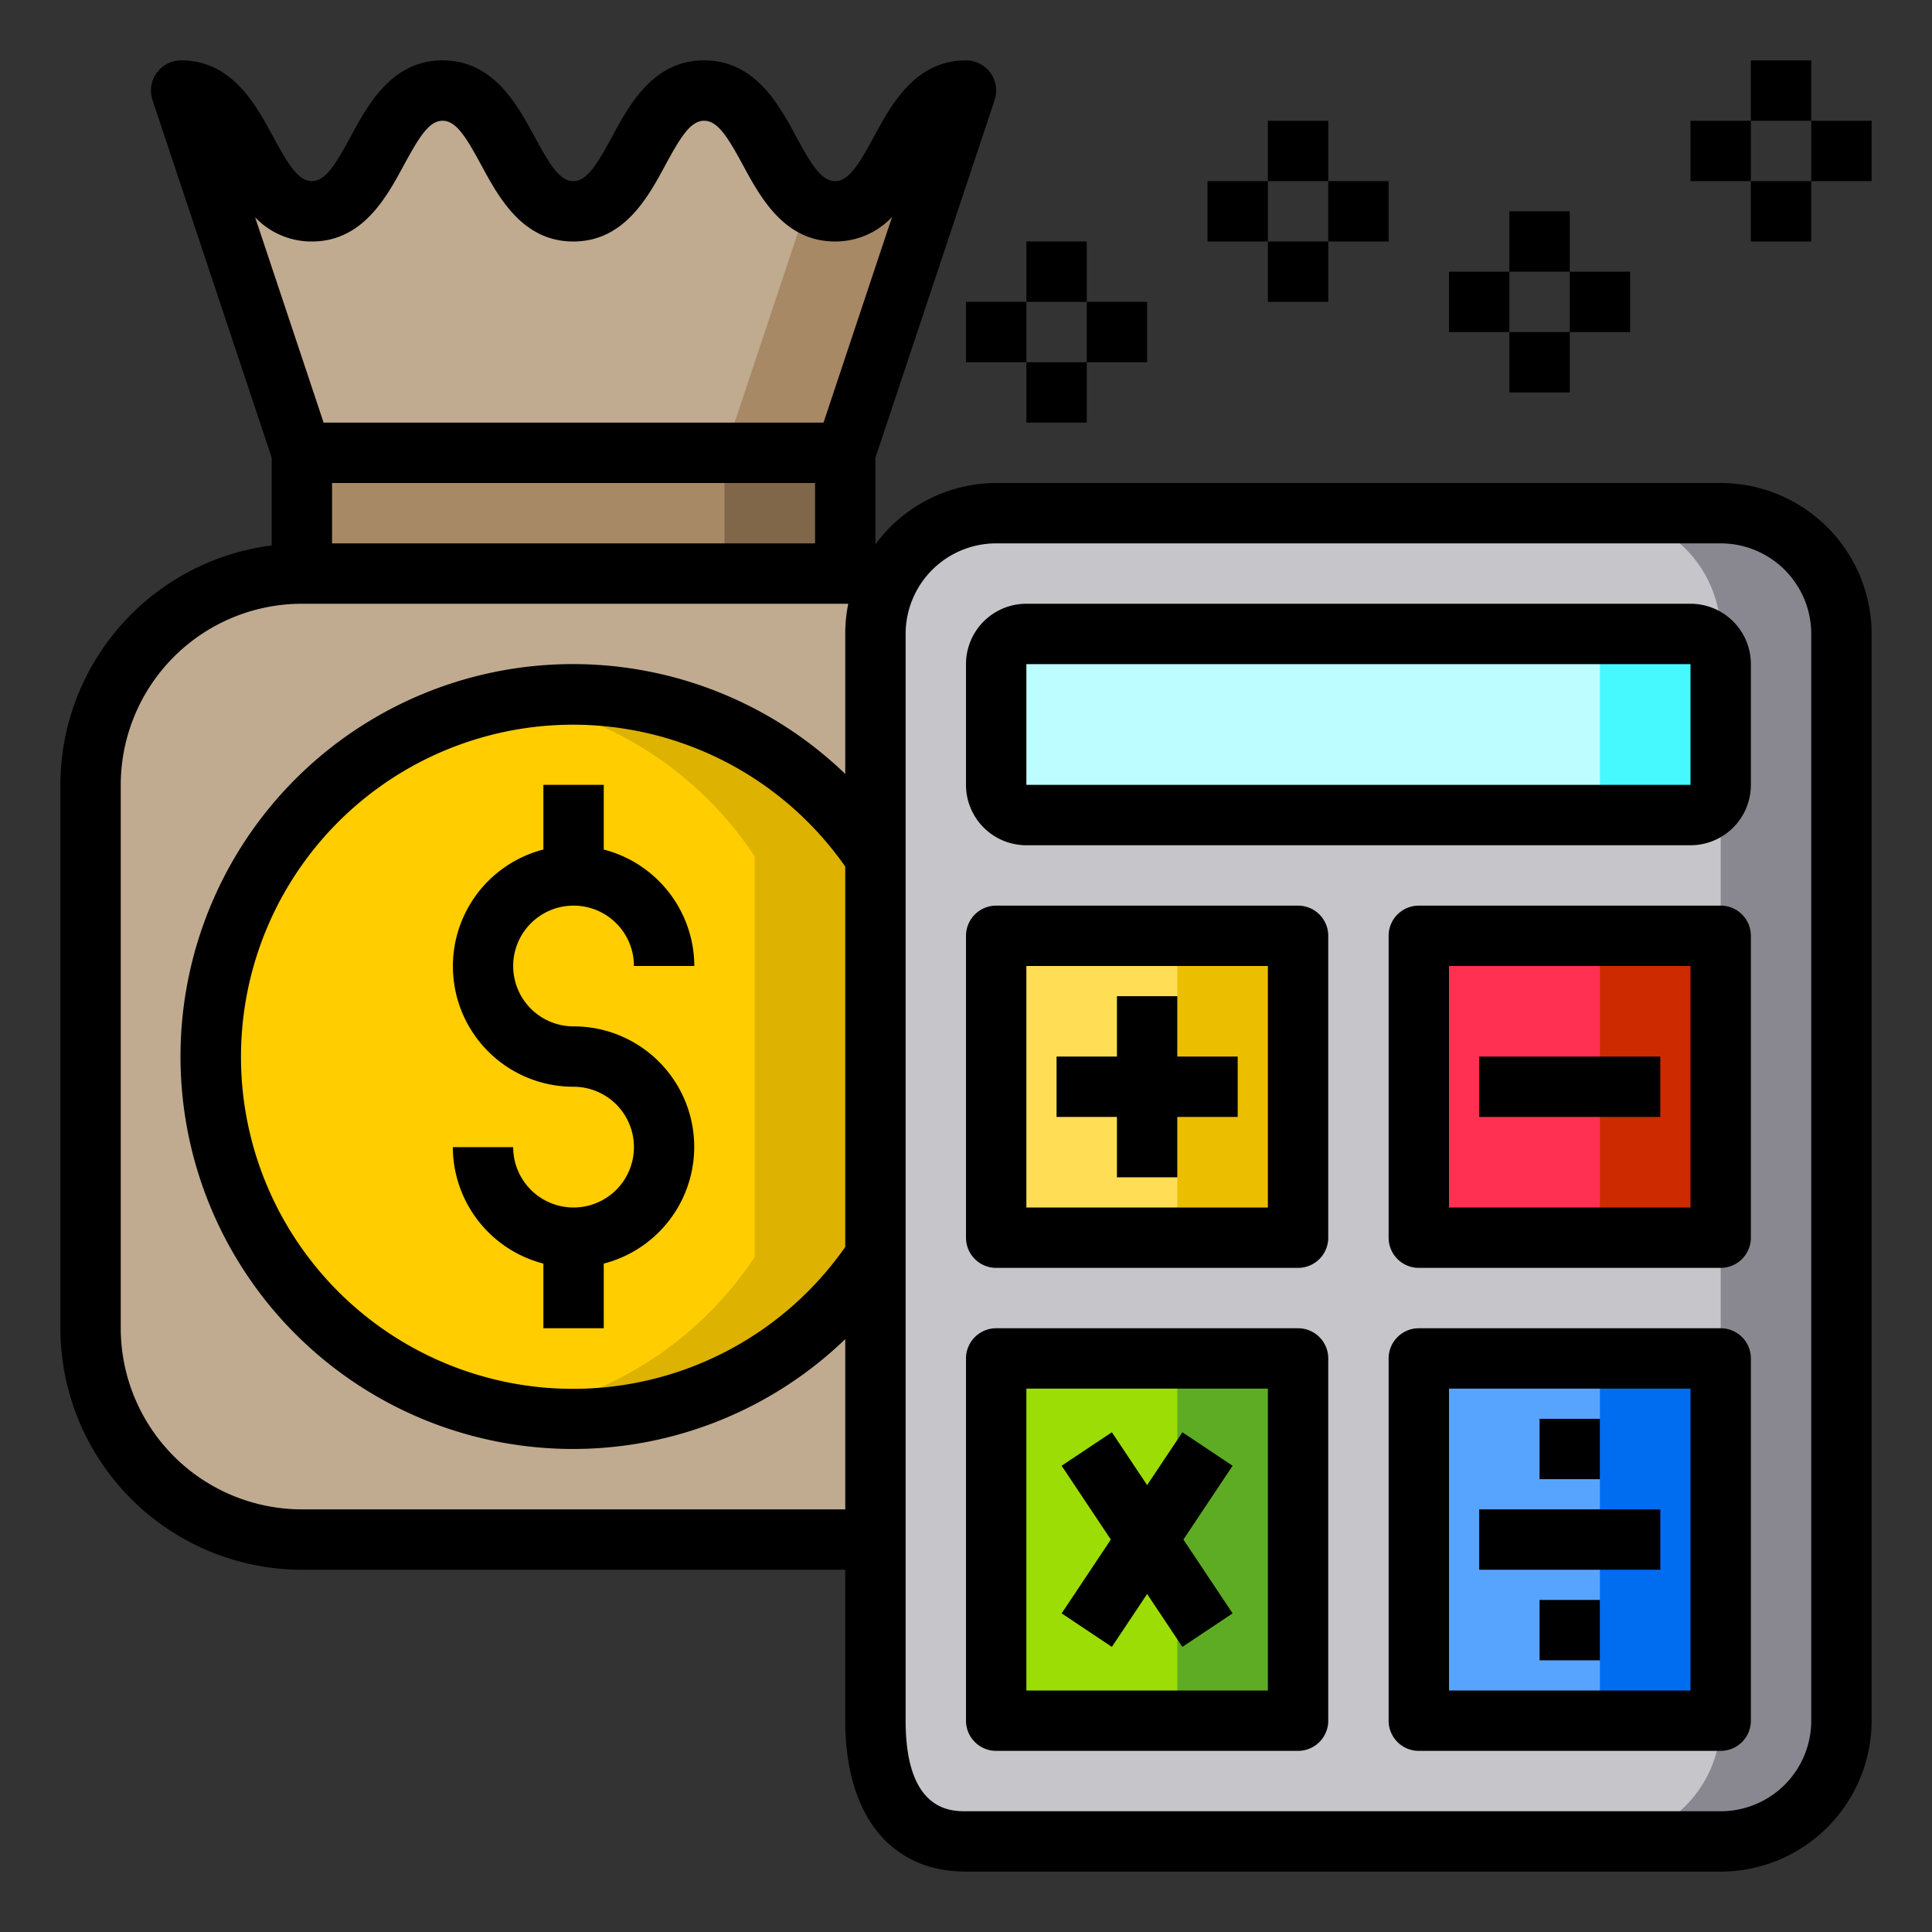<svg height="512" viewBox="0 0 64 64" width="512" xmlns="http://www.w3.org/2000/svg"><rect x="0" y="0" width="64" height="64" fill="#333333" stroke="none"/><g id="Money_Bag" data-name="Money Bag"><path d="m29.46 19.15a3.96 3.96 0 0 0 -.46 1.85v29.92a5.474 5.474 0 0 1 -1 .08h-18a7 7 0 0 1 -7-7v-18a7 7 0 0 1 7-7h18a7.021 7.021 0 0 1 1.46.15z" fill="#c0ab91"/><path d="m61 21v36a4 4 0 0 1 -4 4h-25c-2.21 0-3-1.79-3-4v-36a4.017 4.017 0 0 1 4-4h24a4 4 0 0 1 4 4z" fill="#c6c5ca"/><path d="m61 21v36a4 4 0 0 1 -4 4h-4a4 4 0 0 0 4-4v-36a4 4 0 0 0 -4-4h4a4 4 0 0 1 4 4z" fill="#898890"/><path d="m47 45h10v12h-10z" fill="#57a4ff"/><path d="m47 31h10v10h-10z" fill="#ff3051"/><rect fill="#bdfdff" height="6" rx="1" width="24" x="33" y="21"/><path d="m57 22v4a1 1 0 0 1 -1 1h-4a1 1 0 0 0 1-1v-4a1 1 0 0 0 -1-1h4a1 1 0 0 1 1 1z" fill="#46f8ff"/><path d="m33 45h10v12h-10z" fill="#9cdd05"/><path d="m33 31h10v10h-10z" fill="#ffde55"/><path d="m53 45h4v12h-4z" fill="#006df0"/><path d="m53 31h4v10h-4z" fill="#cd2a00"/><path d="m39 45h4v12h-4z" fill="#5eac24"/><path d="m39 31h4v10h-4z" fill="#ebbf00"/><path d="m32 3-4 12h-18l-4-12c2.17 0 2.17 4 4.33 4s2.17-4 4.33-4 2.17 4 4.33 4 2.17-4 4.34-4 2.16 4 4.33 4 2.17-4 4.34-4z" fill="#c0ab91"/><path d="m32 3-4 12h-4l2.76-8.28a1.576 1.576 0 0 0 .9.28c2.17 0 2.17-4 4.34-4z" fill="#a78966"/><path d="m29 28.37v13.27a12.005 12.005 0 1 1 0-13.27z" fill="#ffcd00"/><path d="m29 28.37v13.27a12 12 0 0 1 -12.01 5.19 11.954 11.954 0 0 0 8.01-5.19v-13.27a11.922 11.922 0 0 0 -8.01-5.2 11.992 11.992 0 0 1 12.01 5.2z" fill="#ddb200"/><path d="m10 15h18v4h-18z" fill="#a78966"/><path d="m24 15h4v4h-4z" fill="#806749"/><path d="m57 16h-24a4.982 4.982 0 0 0 -4 2.031v-2.869l3.948-11.846a1 1 0 0 0 -.948-1.316c-1.68 0-2.471 1.458-3.048 2.524-.498.918-.833 1.476-1.289 1.476s-.792-.558-1.29-1.477c-.573-1.065-1.368-2.523-3.048-2.523s-2.47 1.458-3.046 2.523c-.498.919-.833 1.477-1.288 1.477s-.788-.558-1.285-1.476c-.577-1.065-1.366-2.524-3.045-2.524s-2.468 1.459-3.045 2.524c-.497.918-.831 1.476-1.285 1.476s-.788-.558-1.285-1.476c-.577-1.065-1.367-2.524-3.046-2.524a1 1 0 0 0 -.948 1.316l3.948 11.846v2.907a8.008 8.008 0 0 0 -7 7.931v18a8.009 8.009 0 0 0 8 8h18v5c0 3.131 1.5 5 4 5h25a5.006 5.006 0 0 0 5-5v-36a5.006 5.006 0 0 0 -5-5zm-29 25.307a11 11 0 1 1 0-12.6zm-17-25.307h16v2h-16zm-2.548-8.8a2.579 2.579 0 0 0 1.879.8c1.679 0 2.469-1.459 3.045-2.524.5-.918.831-1.476 1.285-1.476s.788.558 1.285 1.476c.577 1.065 1.366 2.524 3.045 2.524s2.47-1.458 3.046-2.523c.498-.919.833-1.477 1.288-1.477s.792.558 1.29 1.477c.577 1.065 1.368 2.523 3.048 2.523a2.585 2.585 0 0 0 1.887-.811l-2.27 6.811h-16.56zm1.548 42.8a6.006 6.006 0 0 1 -6-6v-18a6.006 6.006 0 0 1 6-6h18 .1a4.946 4.946 0 0 0 -.1 1v4.638a13 13 0 1 0 0 18.722v5.64zm50 7a3 3 0 0 1 -3 3h-25c-.5 0-2 0-2-3v-36a3 3 0 0 1 3-3h24a3 3 0 0 1 3 3z"/><path d="m56 20h-22a2 2 0 0 0 -2 2v4a2 2 0 0 0 2 2h22a2 2 0 0 0 2-2v-4a2 2 0 0 0 -2-2zm-22 6v-4h22v4z"/><path d="m43 30h-10a1 1 0 0 0 -1 1v10a1 1 0 0 0 1 1h10a1 1 0 0 0 1-1v-10a1 1 0 0 0 -1-1zm-1 10h-8v-8h8z"/><path d="m57 30h-10a1 1 0 0 0 -1 1v10a1 1 0 0 0 1 1h10a1 1 0 0 0 1-1v-10a1 1 0 0 0 -1-1zm-1 10h-8v-8h8z"/><path d="m57 44h-10a1 1 0 0 0 -1 1v12a1 1 0 0 0 1 1h10a1 1 0 0 0 1-1v-12a1 1 0 0 0 -1-1zm-1 12h-8v-10h8z"/><path d="m37 39h2v-2h2v-2h-2v-2h-2v2h-2v2h2z"/><path d="m49 35h6v2h-6z"/><path d="m43 44h-10a1 1 0 0 0 -1 1v12a1 1 0 0 0 1 1h10a1 1 0 0 0 1-1v-12a1 1 0 0 0 -1-1zm-1 12h-8v-10h8z"/><path d="m36.832 54.555 1.168-1.752 1.168 1.752 1.664-1.11-1.63-2.445 1.63-2.445-1.664-1.11-1.168 1.752-1.168-1.752-1.664 1.11 1.63 2.445-1.63 2.445z"/><path d="m49 50h6v2h-6z"/><path d="m51 47h2v2h-2z"/><path d="m51 53h2v2h-2z"/><path d="m19 30a2 2 0 0 1 2 2h2a4 4 0 0 0 -3-3.858v-2.142h-2v2.142a3.992 3.992 0 0 0 1 7.858 2 2 0 1 1 -2 2h-2a4 4 0 0 0 3 3.858v2.142h2v-2.142a3.992 3.992 0 0 0 -1-7.858 2 2 0 0 1 0-4z"/><path d="m60 4h2v2h-2z"/><path d="m56 4h2v2h-2z"/><path d="m58 2h2v2h-2z"/><path d="m58 6h2v2h-2z"/><path d="m44 6h2v2h-2z"/><path d="m40 6h2v2h-2z"/><path d="m42 4h2v2h-2z"/><path d="m42 8h2v2h-2z"/><path d="m52 9h2v2h-2z"/><path d="m48 9h2v2h-2z"/><path d="m50 7h2v2h-2z"/><path d="m50 11h2v2h-2z"/><path d="m36 10h2v2h-2z"/><path d="m32 10h2v2h-2z"/><path d="m34 8h2v2h-2z"/><path d="m34 12h2v2h-2z"/></g></svg>